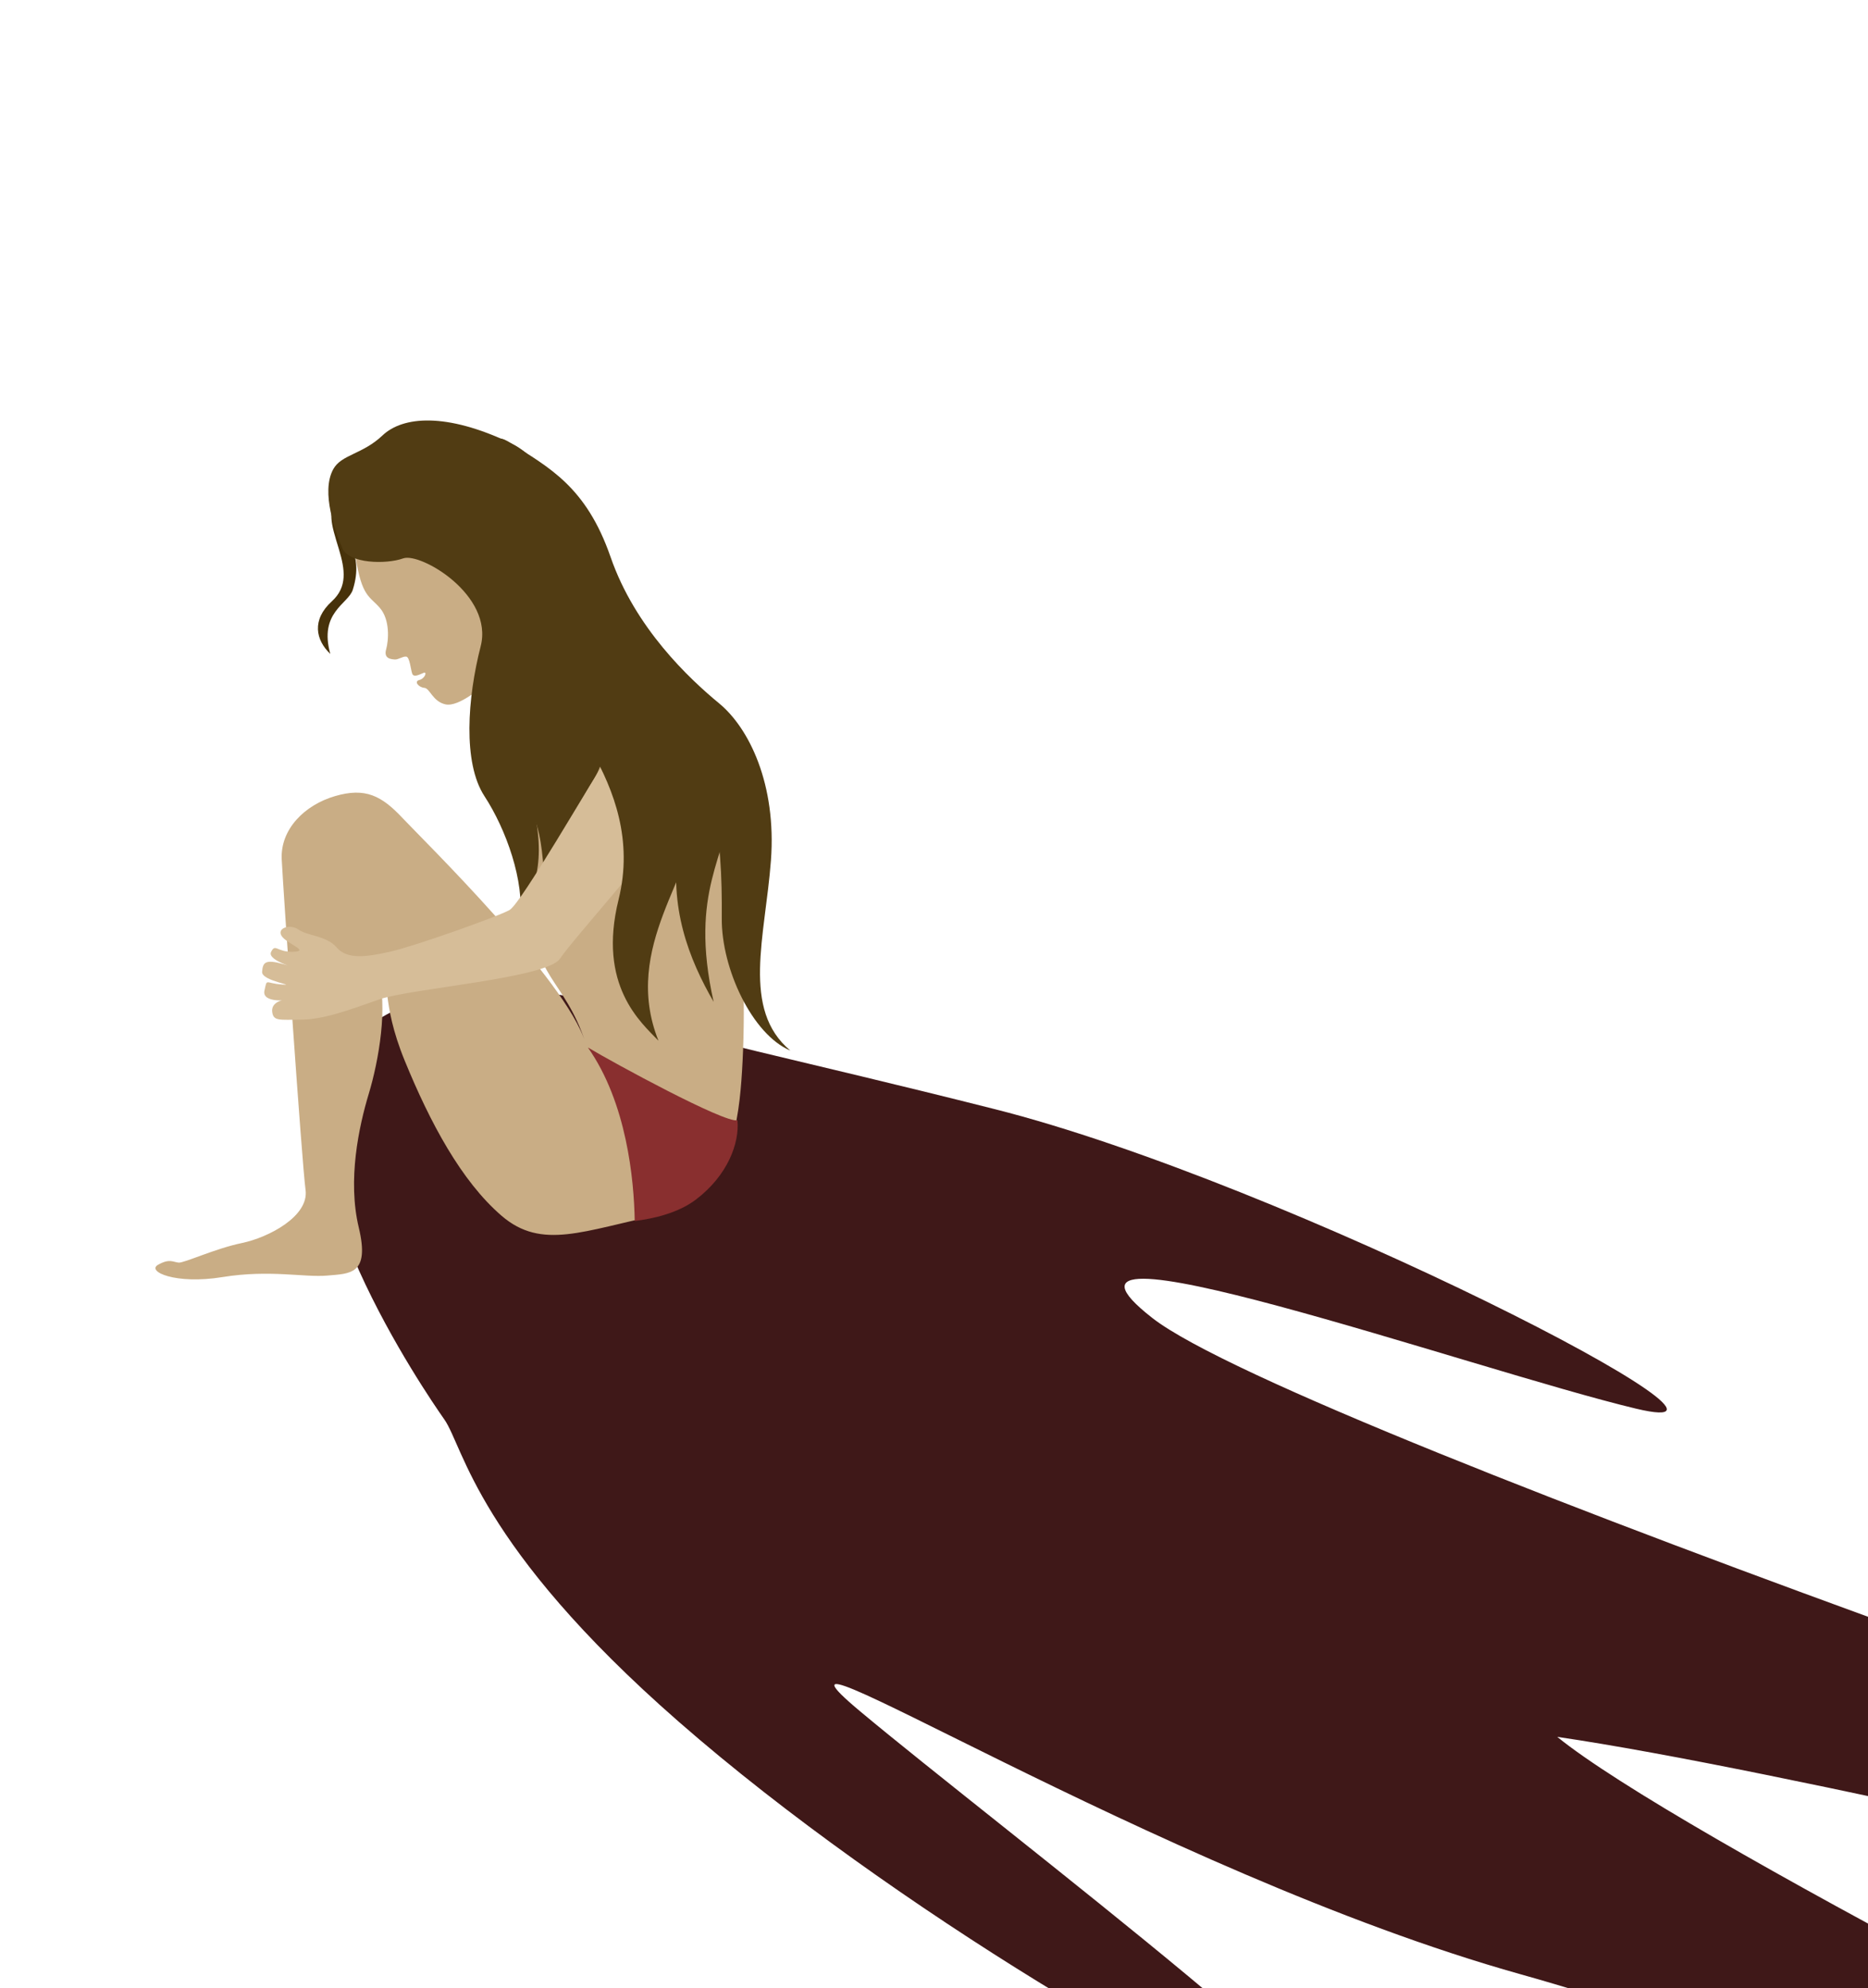 <?xml version="1.0" encoding="UTF-8"?>
<svg viewBox="0 0 562 598" xmlns="http://www.w3.org/2000/svg">
<path d="m749.95 673.15c-78.617-35.784-246.29-122.06-281.44-150.72 66.876 9.812 206.61 43.494 325.81 68.712 44.096 9.331 42.03-17.551 12.053-22.569-29.978-5.017-415.74-137.88-459.65-172.11s96.611 15.542 145.4 27.223c48.788 11.682-104.96-67.883-192.85-90.072-59.8-15.115-94.466-21.896-108.22-27.777-28.709-12.269-74.287-13.261-90.195 14.092-18.645 32.042 27.021 98.757 32.828 107.03 5.807 8.272 9.804 37.848 70.473 90.88 64.658 56.521 159.96 111.76 192.27 121.65 38.719 11.834-96.357-90.19-137.66-124.75-41.061-34.346 89.309 48.448 198.63 79.074 109.32 30.626 280.88 108.84 299.92 102.5s17.304-11.932-7.36-23.154z" fill="#3F1818"/>
<path d="m200.22 217.12c6.671 8.46 16.558 26.521 20.557 48.17 3.668 19.844 3.361 45.2 2.275 59.726-1.087 14.527-4.392 36.192-24.366 40.316-23.077 4.764-35.643 10.819-47.783 0.359-12.14-10.459-21.503-28.014-29.105-46.562s-3.748-25.002-8.135-26.453c3.201 9.79 0.271 26.427-2.716 36.316-2.987 9.89-6.434 25.926-3.009 40.228 3.426 14.303-2.72 13.843-9.509 14.459-6.788 0.616-17.278-1.854-31.497 0.453-14.219 2.308-22.908-1.713-19.388-3.697 3.519-1.984 4.553-0.783 6.229-0.658 1.676 0.125 10.992-4.234 18.981-5.884 7.989-1.65 20.266-8.036 19.174-15.983-1.091-7.948-6.723-90.399-7.172-99.422s6.841-16.343 16.031-19.027c9.19-2.684 14.052-0.073 20.297 6.575 6.245 6.647 49.176 48.625 55.061 67.606-6.402-19.581-16.5-19.775-15.471-41.048s-21.408-44.301-10.39-56.4c11.018-12.098 33.519-19.967 49.935 0.926z" fill="#C9AD85"/>
<path d="m126.53 139.39c-16.557 3.155-21.451 16.374-19.535 28.316s4.193 11.551 7.295 15.154c3.101 3.603 2.642 9.749 1.874 12.501s1.467 2.919 2.585 3.002c1.117 0.084 2.318-0.95 3.435-0.866 1.118 0.083 1.384 4.036 1.859 5.195s2.235 0.167 3.394-0.308c1.16-0.475 0.434 1.718-1.284 2.152-1.718 0.433-0.167 2.234 1.509 2.36 1.676 0.125 2.501 4.12 6.37 4.971s11.165-4.89 15.921-10.046c7.032-7.621 4.322-8.947 4.865-16.211 0.543-7.263 3.423-26.993 0.447-32.272-2.976-5.28-13.915-16.773-28.735-13.948z" fill="#C9AD85"/>
<path d="m102.18 147.69c-3.909 6.147-2.63 9.546-0.192 17.594 1.798 6.001 2.591 11.257-2.137 15.572-6.161 5.602-4.867 11.665-0.476 15.837-3.506-12.55 5.396-14.991 6.763-19.294 3.764-11.86-4.053-14.911 0.404-18.696 3.336-2.835 1.965-4.78 2.257-6.433 0.292-1.652-6.619-4.58-6.619-4.58z" fill="#47320A"/>
<path d="m100.28 141.1c-3.896 7.013 0.814 19.164 2.714 23.801 1.901 4.636 13.117 4.914 18.313 3.055 5.195-1.859 27.267 11.029 23.303 26.464-3.963 15.435-5.426 34.99 1.127 45.032 6.553 10.041 12.129 25.628 10.693 37.32 4.789-11.441 8.684-18.454 2.45-40.27-5.922-20.726 4.727-40.661 7.155-50.593 2.429-9.932 7.171-43.288-12.358-52.614-19.529-9.327-32.547-8.053-38.594-2.325s-12.373 5.733-14.803 10.13z" fill="#513C13"/>
<path d="m163.81 189.37c-14.029 4.811-16.522 37.616-5.087 52.995 6.637 8.924 3.931 30.072 6.599 31.957-0.218-6.163 3.635-24.477 13.066-39.475 11.478-18.245-2.468-49.628-14.578-45.477z" fill="#513C13"/>
<path d="m200.22 217.12c9.025 1.326 10.813 13.169 6.751 22.417-4.063 9.247-34.673 42.916-38.485 48.811s-45.059 8.991-54.291 12.233c-9.232 3.243-16.746 6.052-23.492 6.109s-8.464 0.49-8.814-2.345 3.086-3.702 4.204-3.618c1.117 0.083-7.389 1.132-6.537-2.737s0.167-2.235 5.196-1.859c5.029 0.377-6.104-1.018-5.895-3.812 0.209-2.793 0.851-3.869 6.355-2.334 5.504 1.536-4.987-0.934-3.66-3.644s1.676 0.125 6.746-0.058c5.07-0.182-2.068-2.402-3.577-4.762s2.527-3.744 5.196-1.859 8.297 1.745 11.399 5.348c3.101 3.603 8.772 2.903 16.203 1.211 7.43-1.691 32.249-10.51 35.769-12.494 3.519-1.984 24.198-38.081 28.61-44.493 4.413-6.413 10.543-13.258 18.324-12.114z" fill="#D6BD98"/>
<path d="m184.51 186.72c15.858 20.851 35.919 38.083 35.266 54.328-0.653 16.244-12.663 26.583-5.071 60.3-7.462-12.919-13.597-28.548-10.458-47.978 4.402-27.24-42.05-31.237-46.023-60.75s15.567-35.356 16.491-25.173c0.924 10.182 9.795 19.273 9.795 19.273z" fill="#513C13"/>
<path d="m153.68 133.29c11.373 7.351 22.631 12.929 30.024 34.271 7.393 21.341 23.669 36.604 32.666 44.019s17.283 24.329 15.57 47.236c-1.714 22.908-8.972 44.839 5.836 57.183-11.441-4.788-20.745-24.621-20.625-39.748 0.205-25.268-2.077-47.35-18.911-62.656-16.834-15.305-33.235-28.892-35.934-45.387-2.7-16.496-20.416-42.542-8.626-34.918z" fill="#513C13"/>
<path d="m182.16 210.71c3.336 15.493 25.565 18.768 26.588 35.138s-22.005 38.807-10.644 67.187c-5.211-5.446-18.426-16.548-11.993-42.473 8.855-35.763-23.59-60.197-20.128-68.927 3.463-8.731 14.094-0.632 16.177 9.075z" fill="#513C13"/>
<path d="m176.88 315.08c8.009 4.779 41.001 22.731 44.995 21.906 0.616 6.788-2.861 16.467-12.454 23.79-5.363 4.094-12.794 5.785-18.464 6.485-0.198-12.376-2.396-35.576-14.077-52.181z" fill="#892F2F"/>
</svg>
